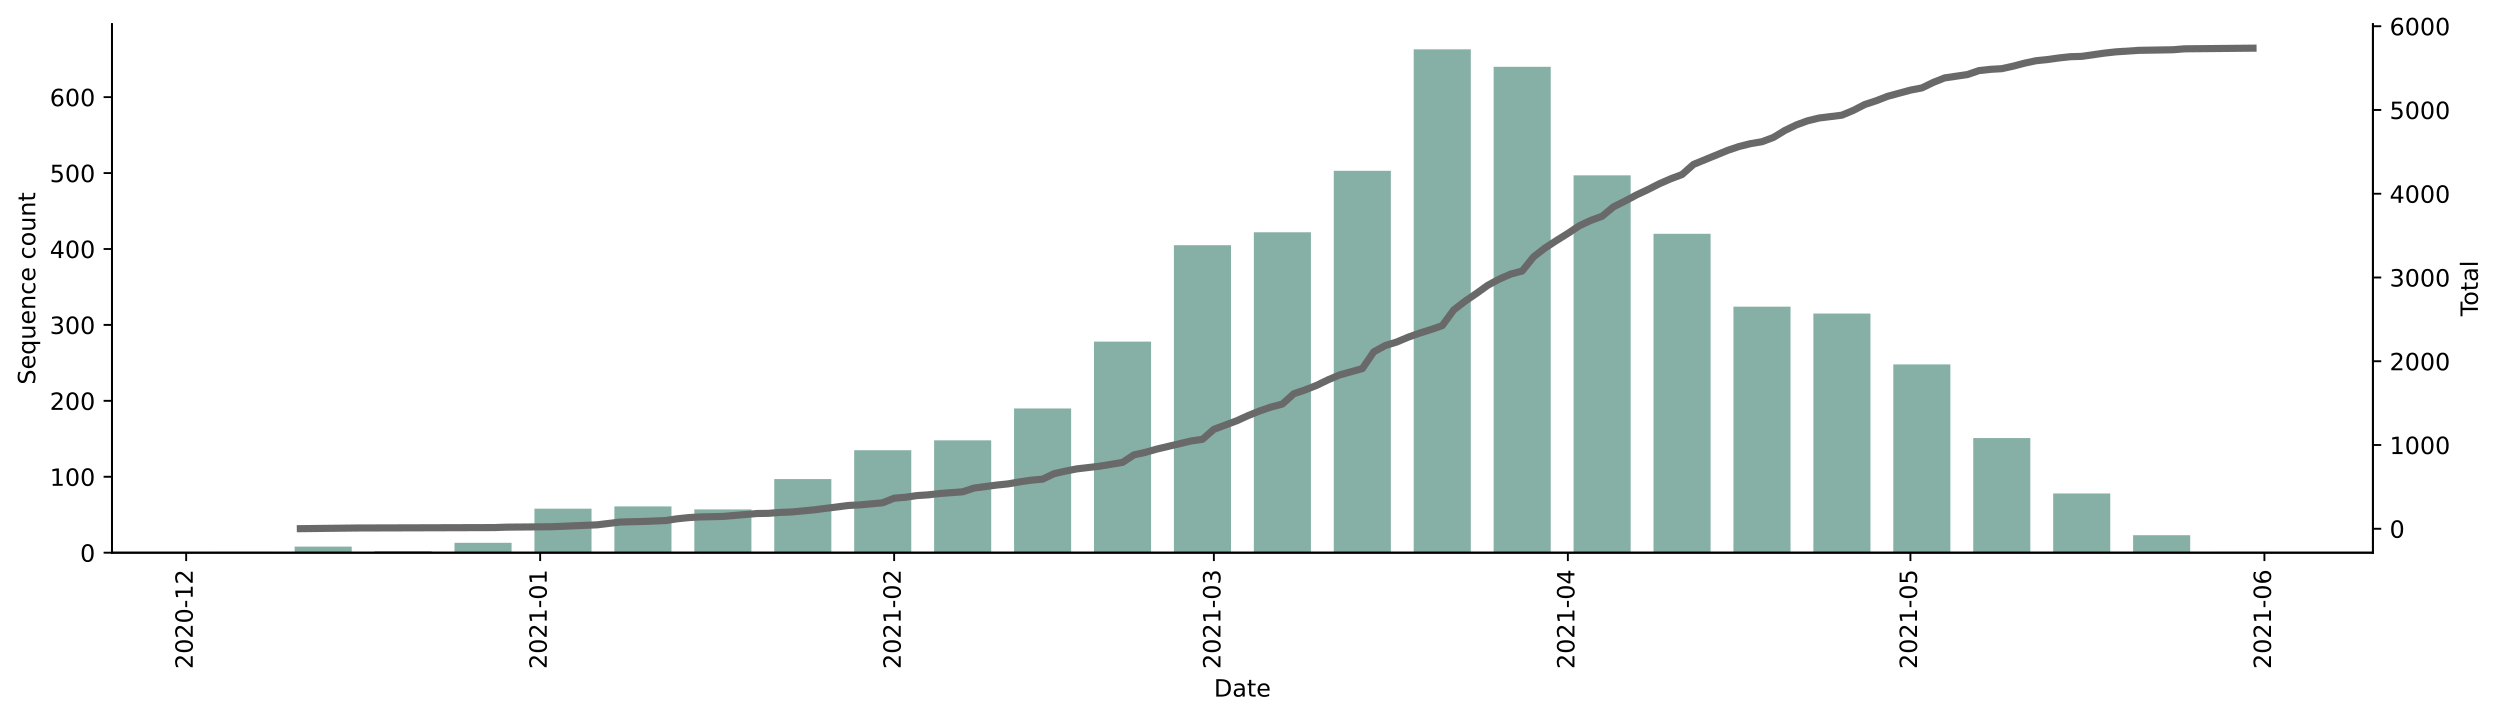 <?xml version="1.0" encoding="utf-8" standalone="no"?>
<!DOCTYPE svg PUBLIC "-//W3C//DTD SVG 1.1//EN"
  "http://www.w3.org/Graphics/SVG/1.1/DTD/svg11.dtd">
<!-- Created with matplotlib (https://matplotlib.org/) -->
<svg height="301.547pt" version="1.1" viewBox="0 0 1048.894 301.547" width="1048.894pt" xmlns="http://www.w3.org/2000/svg" xmlns:xlink="http://www.w3.org/1999/xlink">
 <defs>
  <style type="text/css">*{stroke-linecap:butt;stroke-linejoin:round;}</style>
 </defs>
 <g id="figure_1">
  <g id="patch_1">
   <path d="M 0 301.547 
L 1048.894 301.547 
L 1048.894 0 
L 0 0 
z
" style="fill:#ffffff;"/>
  </g>
  <g id="axes_1">
   <g id="patch_2">
    <path d="M 46.966 231.886 
L 995.566 231.886 
L 995.566 10.126 
L 46.966 10.126 
z
" style="fill:#ffffff;"/>
   </g>
   <g id="patch_3">
    <path clip-path="url(#p9fb569c051)" d="M 90.084 231.886 
L 114.038 231.886 
L 114.038 231.567 
L 90.084 231.567 
z
" style="fill:#86b0a6;"/>
   </g>
   <g id="patch_4">
    <path clip-path="url(#p9fb569c051)" d="M 123.62 231.886 
L 147.575 231.886 
L 147.575 229.338 
L 123.62 229.338 
z
" style="fill:#86b0a6;"/>
   </g>
   <g id="patch_5">
    <path clip-path="url(#p9fb569c051)" d="M 157.157 231.886 
L 181.111 231.886 
L 181.111 231.249 
L 157.157 231.249 
z
" style="fill:#86b0a6;"/>
   </g>
   <g id="patch_6">
    <path clip-path="url(#p9fb569c051)" d="M 190.693 231.886 
L 214.647 231.886 
L 214.647 227.745 
L 190.693 227.745 
z
" style="fill:#86b0a6;"/>
   </g>
   <g id="patch_7">
    <path clip-path="url(#p9fb569c051)" d="M 224.229 231.886 
L 248.184 231.886 
L 248.184 213.41 
L 224.229 213.41 
z
" style="fill:#86b0a6;"/>
   </g>
   <g id="patch_8">
    <path clip-path="url(#p9fb569c051)" d="M 257.766 231.886 
L 281.72 231.886 
L 281.72 212.454 
L 257.766 212.454 
z
" style="fill:#86b0a6;"/>
   </g>
   <g id="patch_9">
    <path clip-path="url(#p9fb569c051)" d="M 291.302 231.886 
L 315.257 231.886 
L 315.257 213.729 
L 291.302 213.729 
z
" style="fill:#86b0a6;"/>
   </g>
   <g id="patch_10">
    <path clip-path="url(#p9fb569c051)" d="M 324.838 231.886 
L 348.793 231.886 
L 348.793 200.986 
L 324.838 200.986 
z
" style="fill:#86b0a6;"/>
   </g>
   <g id="patch_11">
    <path clip-path="url(#p9fb569c051)" d="M 358.375 231.886 
L 382.329 231.886 
L 382.329 188.881 
L 358.375 188.881 
z
" style="fill:#86b0a6;"/>
   </g>
   <g id="patch_12">
    <path clip-path="url(#p9fb569c051)" d="M 391.911 231.886 
L 415.866 231.886 
L 415.866 184.74 
L 391.911 184.74 
z
" style="fill:#86b0a6;"/>
   </g>
   <g id="patch_13">
    <path clip-path="url(#p9fb569c051)" d="M 425.447 231.886 
L 449.402 231.886 
L 449.402 171.361 
L 425.447 171.361 
z
" style="fill:#86b0a6;"/>
   </g>
   <g id="patch_14">
    <path clip-path="url(#p9fb569c051)" d="M 458.984 231.886 
L 482.938 231.886 
L 482.938 143.329 
L 458.984 143.329 
z
" style="fill:#86b0a6;"/>
   </g>
   <g id="patch_15">
    <path clip-path="url(#p9fb569c051)" d="M 492.52 231.886 
L 516.475 231.886 
L 516.475 102.872 
L 492.52 102.872 
z
" style="fill:#86b0a6;"/>
   </g>
   <g id="patch_16">
    <path clip-path="url(#p9fb569c051)" d="M 526.057 231.886 
L 550.011 231.886 
L 550.011 97.457 
L 526.057 97.457 
z
" style="fill:#86b0a6;"/>
   </g>
   <g id="patch_17">
    <path clip-path="url(#p9fb569c051)" d="M 559.593 231.886 
L 583.547 231.886 
L 583.547 71.654 
L 559.593 71.654 
z
" style="fill:#86b0a6;"/>
   </g>
   <g id="patch_18">
    <path clip-path="url(#p9fb569c051)" d="M 593.129 231.886 
L 617.084 231.886 
L 617.084 20.686 
L 593.129 20.686 
z
" style="fill:#86b0a6;"/>
   </g>
   <g id="patch_19">
    <path clip-path="url(#p9fb569c051)" d="M 626.666 231.886 
L 650.62 231.886 
L 650.62 28.013 
L 626.666 28.013 
z
" style="fill:#86b0a6;"/>
   </g>
   <g id="patch_20">
    <path clip-path="url(#p9fb569c051)" d="M 660.202 231.886 
L 684.157 231.886 
L 684.157 73.566 
L 660.202 73.566 
z
" style="fill:#86b0a6;"/>
   </g>
   <g id="patch_21">
    <path clip-path="url(#p9fb569c051)" d="M 693.738 231.886 
L 717.693 231.886 
L 717.693 98.094 
L 693.738 98.094 
z
" style="fill:#86b0a6;"/>
   </g>
   <g id="patch_22">
    <path clip-path="url(#p9fb569c051)" d="M 727.275 231.886 
L 751.229 231.886 
L 751.229 128.675 
L 727.275 128.675 
z
" style="fill:#86b0a6;"/>
   </g>
   <g id="patch_23">
    <path clip-path="url(#p9fb569c051)" d="M 760.811 231.886 
L 784.766 231.886 
L 784.766 131.542 
L 760.811 131.542 
z
" style="fill:#86b0a6;"/>
   </g>
   <g id="patch_24">
    <path clip-path="url(#p9fb569c051)" d="M 794.347 231.886 
L 818.302 231.886 
L 818.302 152.885 
L 794.347 152.885 
z
" style="fill:#86b0a6;"/>
   </g>
   <g id="patch_25">
    <path clip-path="url(#p9fb569c051)" d="M 827.884 231.886 
L 851.838 231.886 
L 851.838 183.785 
L 827.884 183.785 
z
" style="fill:#86b0a6;"/>
   </g>
   <g id="patch_26">
    <path clip-path="url(#p9fb569c051)" d="M 861.42 231.886 
L 885.375 231.886 
L 885.375 207.039 
L 861.42 207.039 
z
" style="fill:#86b0a6;"/>
   </g>
   <g id="patch_27">
    <path clip-path="url(#p9fb569c051)" d="M 894.957 231.886 
L 918.911 231.886 
L 918.911 224.559 
L 894.957 224.559 
z
" style="fill:#86b0a6;"/>
   </g>
   <g id="patch_28">
    <path clip-path="url(#p9fb569c051)" d="M 928.493 231.886 
L 952.447 231.886 
L 952.447 231.567 
L 928.493 231.567 
z
" style="fill:#86b0a6;"/>
   </g>
   <g id="matplotlib.axis_1">
    <g id="xtick_1">
     <g id="line2d_1">
      <defs>
       <path d="M 0 0 
L 0 3.5 
" id="m142ffacd8d" style="stroke:#000000;stroke-width:0.8;"/>
      </defs>
      <g>
       <use style="stroke:#000000;stroke-width:0.8;" x="78.107" xlink:href="#m142ffacd8d" y="231.886"/>
      </g>
     </g>
     <g id="text_1">
      <!-- 2020-12 -->
      <g transform="translate(80.866 280.669)rotate(-90)scale(0.1 -0.1)">
       <defs>
        <path d="M 19.188 8.297 
L 53.609 8.297 
L 53.609 0 
L 7.328 0 
L 7.328 8.297 
Q 12.938 14.109 22.625 23.891 
Q 32.328 33.688 34.812 36.531 
Q 39.547 41.844 41.422 45.531 
Q 43.312 49.219 43.312 52.781 
Q 43.312 58.594 39.234 62.25 
Q 35.156 65.922 28.609 65.922 
Q 23.969 65.922 18.812 64.312 
Q 13.672 62.703 7.812 59.422 
L 7.812 69.391 
Q 13.766 71.781 18.938 73 
Q 24.125 74.219 28.422 74.219 
Q 39.75 74.219 46.484 68.547 
Q 53.219 62.891 53.219 53.422 
Q 53.219 48.922 51.531 44.891 
Q 49.859 40.875 45.406 35.406 
Q 44.188 33.984 37.641 27.219 
Q 31.109 20.453 19.188 8.297 
z
" id="DejaVuSans-50"/>
        <path d="M 31.781 66.406 
Q 24.172 66.406 20.328 58.906 
Q 16.5 51.422 16.5 36.375 
Q 16.5 21.391 20.328 13.891 
Q 24.172 6.391 31.781 6.391 
Q 39.453 6.391 43.281 13.891 
Q 47.125 21.391 47.125 36.375 
Q 47.125 51.422 43.281 58.906 
Q 39.453 66.406 31.781 66.406 
z
M 31.781 74.219 
Q 44.047 74.219 50.516 64.516 
Q 56.984 54.828 56.984 36.375 
Q 56.984 17.969 50.516 8.266 
Q 44.047 -1.422 31.781 -1.422 
Q 19.531 -1.422 13.062 8.266 
Q 6.594 17.969 6.594 36.375 
Q 6.594 54.828 13.062 64.516 
Q 19.531 74.219 31.781 74.219 
z
" id="DejaVuSans-48"/>
        <path d="M 4.891 31.391 
L 31.203 31.391 
L 31.203 23.391 
L 4.891 23.391 
z
" id="DejaVuSans-45"/>
        <path d="M 12.406 8.297 
L 28.516 8.297 
L 28.516 63.922 
L 10.984 60.406 
L 10.984 69.391 
L 28.422 72.906 
L 38.281 72.906 
L 38.281 8.297 
L 54.391 8.297 
L 54.391 0 
L 12.406 0 
z
" id="DejaVuSans-49"/>
       </defs>
       <use xlink:href="#DejaVuSans-50"/>
       <use x="63.623" xlink:href="#DejaVuSans-48"/>
       <use x="127.246" xlink:href="#DejaVuSans-50"/>
       <use x="190.869" xlink:href="#DejaVuSans-48"/>
       <use x="254.492" xlink:href="#DejaVuSans-45"/>
       <use x="290.576" xlink:href="#DejaVuSans-49"/>
       <use x="354.199" xlink:href="#DejaVuSans-50"/>
      </g>
     </g>
    </g>
    <g id="xtick_2">
     <g id="line2d_2">
      <g>
       <use style="stroke:#000000;stroke-width:0.8;" x="226.625" xlink:href="#m142ffacd8d" y="231.886"/>
      </g>
     </g>
     <g id="text_2">
      <!-- 2021-01 -->
      <g transform="translate(229.384 280.669)rotate(-90)scale(0.1 -0.1)">
       <use xlink:href="#DejaVuSans-50"/>
       <use x="63.623" xlink:href="#DejaVuSans-48"/>
       <use x="127.246" xlink:href="#DejaVuSans-50"/>
       <use x="190.869" xlink:href="#DejaVuSans-49"/>
       <use x="254.492" xlink:href="#DejaVuSans-45"/>
       <use x="290.576" xlink:href="#DejaVuSans-48"/>
       <use x="354.199" xlink:href="#DejaVuSans-49"/>
      </g>
     </g>
    </g>
    <g id="xtick_3">
     <g id="line2d_3">
      <g>
       <use style="stroke:#000000;stroke-width:0.8;" x="375.143" xlink:href="#m142ffacd8d" y="231.886"/>
      </g>
     </g>
     <g id="text_3">
      <!-- 2021-02 -->
      <g transform="translate(377.902 280.669)rotate(-90)scale(0.1 -0.1)">
       <use xlink:href="#DejaVuSans-50"/>
       <use x="63.623" xlink:href="#DejaVuSans-48"/>
       <use x="127.246" xlink:href="#DejaVuSans-50"/>
       <use x="190.869" xlink:href="#DejaVuSans-49"/>
       <use x="254.492" xlink:href="#DejaVuSans-45"/>
       <use x="290.576" xlink:href="#DejaVuSans-48"/>
       <use x="354.199" xlink:href="#DejaVuSans-50"/>
      </g>
     </g>
    </g>
    <g id="xtick_4">
     <g id="line2d_4">
      <g>
       <use style="stroke:#000000;stroke-width:0.8;" x="509.288" xlink:href="#m142ffacd8d" y="231.886"/>
      </g>
     </g>
     <g id="text_4">
      <!-- 2021-03 -->
      <g transform="translate(512.048 280.669)rotate(-90)scale(0.1 -0.1)">
       <defs>
        <path d="M 40.578 39.312 
Q 47.656 37.797 51.625 33 
Q 55.609 28.219 55.609 21.188 
Q 55.609 10.406 48.188 4.484 
Q 40.766 -1.422 27.094 -1.422 
Q 22.516 -1.422 17.656 -0.516 
Q 12.797 0.391 7.625 2.203 
L 7.625 11.719 
Q 11.719 9.328 16.594 8.109 
Q 21.484 6.891 26.812 6.891 
Q 36.078 6.891 40.938 10.547 
Q 45.797 14.203 45.797 21.188 
Q 45.797 27.641 41.281 31.266 
Q 36.766 34.906 28.719 34.906 
L 20.219 34.906 
L 20.219 43.016 
L 29.109 43.016 
Q 36.375 43.016 40.234 45.922 
Q 44.094 48.828 44.094 54.297 
Q 44.094 59.906 40.109 62.906 
Q 36.141 65.922 28.719 65.922 
Q 24.656 65.922 20.016 65.031 
Q 15.375 64.156 9.812 62.312 
L 9.812 71.094 
Q 15.438 72.656 20.344 73.438 
Q 25.25 74.219 29.594 74.219 
Q 40.828 74.219 47.359 69.109 
Q 53.906 64.016 53.906 55.328 
Q 53.906 49.266 50.438 45.094 
Q 46.969 40.922 40.578 39.312 
z
" id="DejaVuSans-51"/>
       </defs>
       <use xlink:href="#DejaVuSans-50"/>
       <use x="63.623" xlink:href="#DejaVuSans-48"/>
       <use x="127.246" xlink:href="#DejaVuSans-50"/>
       <use x="190.869" xlink:href="#DejaVuSans-49"/>
       <use x="254.492" xlink:href="#DejaVuSans-45"/>
       <use x="290.576" xlink:href="#DejaVuSans-48"/>
       <use x="354.199" xlink:href="#DejaVuSans-51"/>
      </g>
     </g>
    </g>
    <g id="xtick_5">
     <g id="line2d_5">
      <g>
       <use style="stroke:#000000;stroke-width:0.8;" x="657.807" xlink:href="#m142ffacd8d" y="231.886"/>
      </g>
     </g>
     <g id="text_5">
      <!-- 2021-04 -->
      <g transform="translate(660.566 280.669)rotate(-90)scale(0.1 -0.1)">
       <defs>
        <path d="M 37.797 64.312 
L 12.891 25.391 
L 37.797 25.391 
z
M 35.203 72.906 
L 47.609 72.906 
L 47.609 25.391 
L 58.016 25.391 
L 58.016 17.188 
L 47.609 17.188 
L 47.609 0 
L 37.797 0 
L 37.797 17.188 
L 4.891 17.188 
L 4.891 26.703 
z
" id="DejaVuSans-52"/>
       </defs>
       <use xlink:href="#DejaVuSans-50"/>
       <use x="63.623" xlink:href="#DejaVuSans-48"/>
       <use x="127.246" xlink:href="#DejaVuSans-50"/>
       <use x="190.869" xlink:href="#DejaVuSans-49"/>
       <use x="254.492" xlink:href="#DejaVuSans-45"/>
       <use x="290.576" xlink:href="#DejaVuSans-48"/>
       <use x="354.199" xlink:href="#DejaVuSans-52"/>
      </g>
     </g>
    </g>
    <g id="xtick_6">
     <g id="line2d_6">
      <g>
       <use style="stroke:#000000;stroke-width:0.8;" x="801.534" xlink:href="#m142ffacd8d" y="231.886"/>
      </g>
     </g>
     <g id="text_6">
      <!-- 2021-05 -->
      <g transform="translate(804.293 280.669)rotate(-90)scale(0.1 -0.1)">
       <defs>
        <path d="M 10.797 72.906 
L 49.516 72.906 
L 49.516 64.594 
L 19.828 64.594 
L 19.828 46.734 
Q 21.969 47.469 24.109 47.828 
Q 26.266 48.188 28.422 48.188 
Q 40.625 48.188 47.75 41.5 
Q 54.891 34.812 54.891 23.391 
Q 54.891 11.625 47.562 5.094 
Q 40.234 -1.422 26.906 -1.422 
Q 22.312 -1.422 17.547 -0.641 
Q 12.797 0.141 7.719 1.703 
L 7.719 11.625 
Q 12.109 9.234 16.797 8.062 
Q 21.484 6.891 26.703 6.891 
Q 35.156 6.891 40.078 11.328 
Q 45.016 15.766 45.016 23.391 
Q 45.016 31 40.078 35.438 
Q 35.156 39.891 26.703 39.891 
Q 22.75 39.891 18.812 39.016 
Q 14.891 38.141 10.797 36.281 
z
" id="DejaVuSans-53"/>
       </defs>
       <use xlink:href="#DejaVuSans-50"/>
       <use x="63.623" xlink:href="#DejaVuSans-48"/>
       <use x="127.246" xlink:href="#DejaVuSans-50"/>
       <use x="190.869" xlink:href="#DejaVuSans-49"/>
       <use x="254.492" xlink:href="#DejaVuSans-45"/>
       <use x="290.576" xlink:href="#DejaVuSans-48"/>
       <use x="354.199" xlink:href="#DejaVuSans-53"/>
      </g>
     </g>
    </g>
    <g id="xtick_7">
     <g id="line2d_7">
      <g>
       <use style="stroke:#000000;stroke-width:0.8;" x="950.052" xlink:href="#m142ffacd8d" y="231.886"/>
      </g>
     </g>
     <g id="text_7">
      <!-- 2021-06 -->
      <g transform="translate(952.811 280.669)rotate(-90)scale(0.1 -0.1)">
       <defs>
        <path d="M 33.016 40.375 
Q 26.375 40.375 22.484 35.828 
Q 18.609 31.297 18.609 23.391 
Q 18.609 15.531 22.484 10.953 
Q 26.375 6.391 33.016 6.391 
Q 39.656 6.391 43.531 10.953 
Q 47.406 15.531 47.406 23.391 
Q 47.406 31.297 43.531 35.828 
Q 39.656 40.375 33.016 40.375 
z
M 52.594 71.297 
L 52.594 62.312 
Q 48.875 64.062 45.094 64.984 
Q 41.312 65.922 37.594 65.922 
Q 27.828 65.922 22.672 59.328 
Q 17.531 52.734 16.797 39.406 
Q 19.672 43.656 24.016 45.922 
Q 28.375 48.188 33.594 48.188 
Q 44.578 48.188 50.953 41.516 
Q 57.328 34.859 57.328 23.391 
Q 57.328 12.156 50.688 5.359 
Q 44.047 -1.422 33.016 -1.422 
Q 20.359 -1.422 13.672 8.266 
Q 6.984 17.969 6.984 36.375 
Q 6.984 53.656 15.188 63.938 
Q 23.391 74.219 37.203 74.219 
Q 40.922 74.219 44.703 73.484 
Q 48.484 72.75 52.594 71.297 
z
" id="DejaVuSans-54"/>
       </defs>
       <use xlink:href="#DejaVuSans-50"/>
       <use x="63.623" xlink:href="#DejaVuSans-48"/>
       <use x="127.246" xlink:href="#DejaVuSans-50"/>
       <use x="190.869" xlink:href="#DejaVuSans-49"/>
       <use x="254.492" xlink:href="#DejaVuSans-45"/>
       <use x="290.576" xlink:href="#DejaVuSans-48"/>
       <use x="354.199" xlink:href="#DejaVuSans-54"/>
      </g>
     </g>
    </g>
    <g id="text_8">
     <!-- Date -->
     <g transform="translate(509.315 292.267)scale(0.1 -0.1)">
      <defs>
       <path d="M 19.672 64.797 
L 19.672 8.109 
L 31.594 8.109 
Q 46.688 8.109 53.688 14.938 
Q 60.688 21.781 60.688 36.531 
Q 60.688 51.172 53.688 57.984 
Q 46.688 64.797 31.594 64.797 
z
M 9.812 72.906 
L 30.078 72.906 
Q 51.266 72.906 61.172 64.094 
Q 71.094 55.281 71.094 36.531 
Q 71.094 17.672 61.125 8.828 
Q 51.172 0 30.078 0 
L 9.812 0 
z
" id="DejaVuSans-68"/>
       <path d="M 34.281 27.484 
Q 23.391 27.484 19.188 25 
Q 14.984 22.516 14.984 16.5 
Q 14.984 11.719 18.141 8.906 
Q 21.297 6.109 26.703 6.109 
Q 34.188 6.109 38.703 11.406 
Q 43.219 16.703 43.219 25.484 
L 43.219 27.484 
z
M 52.203 31.203 
L 52.203 0 
L 43.219 0 
L 43.219 8.297 
Q 40.141 3.328 35.547 0.953 
Q 30.953 -1.422 24.312 -1.422 
Q 15.922 -1.422 10.953 3.297 
Q 6 8.016 6 15.922 
Q 6 25.141 12.172 29.828 
Q 18.359 34.516 30.609 34.516 
L 43.219 34.516 
L 43.219 35.406 
Q 43.219 41.609 39.141 45 
Q 35.062 48.391 27.688 48.391 
Q 23 48.391 18.547 47.266 
Q 14.109 46.141 10.016 43.891 
L 10.016 52.203 
Q 14.938 54.109 19.578 55.047 
Q 24.219 56 28.609 56 
Q 40.484 56 46.344 49.844 
Q 52.203 43.703 52.203 31.203 
z
" id="DejaVuSans-97"/>
       <path d="M 18.312 70.219 
L 18.312 54.688 
L 36.812 54.688 
L 36.812 47.703 
L 18.312 47.703 
L 18.312 18.016 
Q 18.312 11.328 20.141 9.422 
Q 21.969 7.516 27.594 7.516 
L 36.812 7.516 
L 36.812 0 
L 27.594 0 
Q 17.188 0 13.234 3.875 
Q 9.281 7.766 9.281 18.016 
L 9.281 47.703 
L 2.688 47.703 
L 2.688 54.688 
L 9.281 54.688 
L 9.281 70.219 
z
" id="DejaVuSans-116"/>
       <path d="M 56.203 29.594 
L 56.203 25.203 
L 14.891 25.203 
Q 15.484 15.922 20.484 11.062 
Q 25.484 6.203 34.422 6.203 
Q 39.594 6.203 44.453 7.469 
Q 49.312 8.734 54.109 11.281 
L 54.109 2.781 
Q 49.266 0.734 44.188 -0.344 
Q 39.109 -1.422 33.891 -1.422 
Q 20.797 -1.422 13.156 6.188 
Q 5.516 13.812 5.516 26.812 
Q 5.516 40.234 12.766 48.109 
Q 20.016 56 32.328 56 
Q 43.359 56 49.781 48.891 
Q 56.203 41.797 56.203 29.594 
z
M 47.219 32.234 
Q 47.125 39.594 43.094 43.984 
Q 39.062 48.391 32.422 48.391 
Q 24.906 48.391 20.391 44.141 
Q 15.875 39.891 15.188 32.172 
z
" id="DejaVuSans-101"/>
      </defs>
      <use xlink:href="#DejaVuSans-68"/>
      <use x="77.002" xlink:href="#DejaVuSans-97"/>
      <use x="138.281" xlink:href="#DejaVuSans-116"/>
      <use x="177.49" xlink:href="#DejaVuSans-101"/>
     </g>
    </g>
   </g>
   <g id="matplotlib.axis_2">
    <g id="ytick_1">
     <g id="line2d_8">
      <defs>
       <path d="M 0 0 
L -3.5 0 
" id="m5732faa7ca" style="stroke:#000000;stroke-width:0.8;"/>
      </defs>
      <g>
       <use style="stroke:#000000;stroke-width:0.8;" x="46.966" xlink:href="#m5732faa7ca" y="231.886"/>
      </g>
     </g>
     <g id="text_9">
      <!-- 0 -->
      <g transform="translate(33.603 235.685)scale(0.1 -0.1)">
       <use xlink:href="#DejaVuSans-48"/>
      </g>
     </g>
    </g>
    <g id="ytick_2">
     <g id="line2d_9">
      <g>
       <use style="stroke:#000000;stroke-width:0.8;" x="46.966" xlink:href="#m5732faa7ca" y="200.031"/>
      </g>
     </g>
     <g id="text_10">
      <!-- 100 -->
      <g transform="translate(20.878 203.83)scale(0.1 -0.1)">
       <use xlink:href="#DejaVuSans-49"/>
       <use x="63.623" xlink:href="#DejaVuSans-48"/>
       <use x="127.246" xlink:href="#DejaVuSans-48"/>
      </g>
     </g>
    </g>
    <g id="ytick_3">
     <g id="line2d_10">
      <g>
       <use style="stroke:#000000;stroke-width:0.8;" x="46.966" xlink:href="#m5732faa7ca" y="168.176"/>
      </g>
     </g>
     <g id="text_11">
      <!-- 200 -->
      <g transform="translate(20.878 171.975)scale(0.1 -0.1)">
       <use xlink:href="#DejaVuSans-50"/>
       <use x="63.623" xlink:href="#DejaVuSans-48"/>
       <use x="127.246" xlink:href="#DejaVuSans-48"/>
      </g>
     </g>
    </g>
    <g id="ytick_4">
     <g id="line2d_11">
      <g>
       <use style="stroke:#000000;stroke-width:0.8;" x="46.966" xlink:href="#m5732faa7ca" y="136.32"/>
      </g>
     </g>
     <g id="text_12">
      <!-- 300 -->
      <g transform="translate(20.878 140.12)scale(0.1 -0.1)">
       <use xlink:href="#DejaVuSans-51"/>
       <use x="63.623" xlink:href="#DejaVuSans-48"/>
       <use x="127.246" xlink:href="#DejaVuSans-48"/>
      </g>
     </g>
    </g>
    <g id="ytick_5">
     <g id="line2d_12">
      <g>
       <use style="stroke:#000000;stroke-width:0.8;" x="46.966" xlink:href="#m5732faa7ca" y="104.465"/>
      </g>
     </g>
     <g id="text_13">
      <!-- 400 -->
      <g transform="translate(20.878 108.264)scale(0.1 -0.1)">
       <use xlink:href="#DejaVuSans-52"/>
       <use x="63.623" xlink:href="#DejaVuSans-48"/>
       <use x="127.246" xlink:href="#DejaVuSans-48"/>
      </g>
     </g>
    </g>
    <g id="ytick_6">
     <g id="line2d_13">
      <g>
       <use style="stroke:#000000;stroke-width:0.8;" x="46.966" xlink:href="#m5732faa7ca" y="72.61"/>
      </g>
     </g>
     <g id="text_14">
      <!-- 500 -->
      <g transform="translate(20.878 76.409)scale(0.1 -0.1)">
       <use xlink:href="#DejaVuSans-53"/>
       <use x="63.623" xlink:href="#DejaVuSans-48"/>
       <use x="127.246" xlink:href="#DejaVuSans-48"/>
      </g>
     </g>
    </g>
    <g id="ytick_7">
     <g id="line2d_14">
      <g>
       <use style="stroke:#000000;stroke-width:0.8;" x="46.966" xlink:href="#m5732faa7ca" y="40.755"/>
      </g>
     </g>
     <g id="text_15">
      <!-- 600 -->
      <g transform="translate(20.878 44.554)scale(0.1 -0.1)">
       <use xlink:href="#DejaVuSans-54"/>
       <use x="63.623" xlink:href="#DejaVuSans-48"/>
       <use x="127.246" xlink:href="#DejaVuSans-48"/>
      </g>
     </g>
    </g>
    <g id="text_16">
     <!-- Sequence count -->
     <g transform="translate(14.798 161.366)rotate(-90)scale(0.1 -0.1)">
      <defs>
       <path d="M 53.516 70.516 
L 53.516 60.891 
Q 47.906 63.578 42.922 64.891 
Q 37.938 66.219 33.297 66.219 
Q 25.25 66.219 20.875 63.094 
Q 16.5 59.969 16.5 54.203 
Q 16.5 49.359 19.406 46.891 
Q 22.312 44.438 30.422 42.922 
L 36.375 41.703 
Q 47.406 39.594 52.656 34.297 
Q 57.906 29 57.906 20.125 
Q 57.906 9.516 50.797 4.047 
Q 43.703 -1.422 29.984 -1.422 
Q 24.812 -1.422 18.969 -0.25 
Q 13.141 0.922 6.891 3.219 
L 6.891 13.375 
Q 12.891 10.016 18.656 8.297 
Q 24.422 6.594 29.984 6.594 
Q 38.422 6.594 43.016 9.906 
Q 47.609 13.234 47.609 19.391 
Q 47.609 24.75 44.312 27.781 
Q 41.016 30.812 33.5 32.328 
L 27.484 33.5 
Q 16.453 35.688 11.516 40.375 
Q 6.594 45.062 6.594 53.422 
Q 6.594 63.094 13.406 68.656 
Q 20.219 74.219 32.172 74.219 
Q 37.312 74.219 42.625 73.281 
Q 47.953 72.359 53.516 70.516 
z
" id="DejaVuSans-83"/>
       <path d="M 14.797 27.297 
Q 14.797 17.391 18.875 11.75 
Q 22.953 6.109 30.078 6.109 
Q 37.203 6.109 41.297 11.75 
Q 45.406 17.391 45.406 27.297 
Q 45.406 37.203 41.297 42.844 
Q 37.203 48.484 30.078 48.484 
Q 22.953 48.484 18.875 42.844 
Q 14.797 37.203 14.797 27.297 
z
M 45.406 8.203 
Q 42.578 3.328 38.25 0.953 
Q 33.938 -1.422 27.875 -1.422 
Q 17.969 -1.422 11.734 6.484 
Q 5.516 14.406 5.516 27.297 
Q 5.516 40.188 11.734 48.094 
Q 17.969 56 27.875 56 
Q 33.938 56 38.25 53.625 
Q 42.578 51.266 45.406 46.391 
L 45.406 54.688 
L 54.391 54.688 
L 54.391 -20.797 
L 45.406 -20.797 
z
" id="DejaVuSans-113"/>
       <path d="M 8.5 21.578 
L 8.5 54.688 
L 17.484 54.688 
L 17.484 21.922 
Q 17.484 14.156 20.5 10.266 
Q 23.531 6.391 29.594 6.391 
Q 36.859 6.391 41.078 11.031 
Q 45.312 15.672 45.312 23.688 
L 45.312 54.688 
L 54.297 54.688 
L 54.297 0 
L 45.312 0 
L 45.312 8.406 
Q 42.047 3.422 37.719 1 
Q 33.406 -1.422 27.688 -1.422 
Q 18.266 -1.422 13.375 4.438 
Q 8.5 10.297 8.5 21.578 
z
M 31.109 56 
z
" id="DejaVuSans-117"/>
       <path d="M 54.891 33.016 
L 54.891 0 
L 45.906 0 
L 45.906 32.719 
Q 45.906 40.484 42.875 44.328 
Q 39.844 48.188 33.797 48.188 
Q 26.516 48.188 22.312 43.547 
Q 18.109 38.922 18.109 30.906 
L 18.109 0 
L 9.078 0 
L 9.078 54.688 
L 18.109 54.688 
L 18.109 46.188 
Q 21.344 51.125 25.703 53.562 
Q 30.078 56 35.797 56 
Q 45.219 56 50.047 50.172 
Q 54.891 44.344 54.891 33.016 
z
" id="DejaVuSans-110"/>
       <path d="M 48.781 52.594 
L 48.781 44.188 
Q 44.969 46.297 41.141 47.344 
Q 37.312 48.391 33.406 48.391 
Q 24.656 48.391 19.812 42.844 
Q 14.984 37.312 14.984 27.297 
Q 14.984 17.281 19.812 11.734 
Q 24.656 6.203 33.406 6.203 
Q 37.312 6.203 41.141 7.25 
Q 44.969 8.297 48.781 10.406 
L 48.781 2.094 
Q 45.016 0.344 40.984 -0.531 
Q 36.969 -1.422 32.422 -1.422 
Q 20.062 -1.422 12.781 6.344 
Q 5.516 14.109 5.516 27.297 
Q 5.516 40.672 12.859 48.328 
Q 20.219 56 33.016 56 
Q 37.156 56 41.109 55.141 
Q 45.062 54.297 48.781 52.594 
z
" id="DejaVuSans-99"/>
       <path id="DejaVuSans-32"/>
       <path d="M 30.609 48.391 
Q 23.391 48.391 19.188 42.75 
Q 14.984 37.109 14.984 27.297 
Q 14.984 17.484 19.156 11.844 
Q 23.344 6.203 30.609 6.203 
Q 37.797 6.203 41.984 11.859 
Q 46.188 17.531 46.188 27.297 
Q 46.188 37.016 41.984 42.703 
Q 37.797 48.391 30.609 48.391 
z
M 30.609 56 
Q 42.328 56 49.016 48.375 
Q 55.719 40.766 55.719 27.297 
Q 55.719 13.875 49.016 6.219 
Q 42.328 -1.422 30.609 -1.422 
Q 18.844 -1.422 12.172 6.219 
Q 5.516 13.875 5.516 27.297 
Q 5.516 40.766 12.172 48.375 
Q 18.844 56 30.609 56 
z
" id="DejaVuSans-111"/>
      </defs>
      <use xlink:href="#DejaVuSans-83"/>
      <use x="63.477" xlink:href="#DejaVuSans-101"/>
      <use x="125" xlink:href="#DejaVuSans-113"/>
      <use x="188.477" xlink:href="#DejaVuSans-117"/>
      <use x="251.855" xlink:href="#DejaVuSans-101"/>
      <use x="313.379" xlink:href="#DejaVuSans-110"/>
      <use x="376.758" xlink:href="#DejaVuSans-99"/>
      <use x="431.738" xlink:href="#DejaVuSans-101"/>
      <use x="493.262" xlink:href="#DejaVuSans-32"/>
      <use x="525.049" xlink:href="#DejaVuSans-99"/>
      <use x="580.029" xlink:href="#DejaVuSans-111"/>
      <use x="641.211" xlink:href="#DejaVuSans-117"/>
      <use x="704.59" xlink:href="#DejaVuSans-110"/>
      <use x="767.969" xlink:href="#DejaVuSans-116"/>
     </g>
    </g>
   </g>
   <g id="patch_29">
    <path d="M 46.966 231.886 
L 46.966 10.126 
" style="fill:none;stroke:#000000;stroke-linecap:square;stroke-linejoin:miter;stroke-width:0.8;"/>
   </g>
   <g id="patch_30">
    <path d="M 995.566 231.886 
L 995.566 10.126 
" style="fill:none;stroke:#000000;stroke-linecap:square;stroke-linejoin:miter;stroke-width:0.8;"/>
   </g>
   <g id="patch_31">
    <path d="M 46.966 231.886 
L 995.566 231.886 
" style="fill:none;stroke:#000000;stroke-linecap:square;stroke-linejoin:miter;stroke-width:0.8;"/>
   </g>
  </g>
  <g id="axes_2">
   <g id="matplotlib.axis_3">
    <g id="ytick_8">
     <g id="line2d_15">
      <defs>
       <path d="M 0 0 
L 3.5 0 
" id="m23e8b9250e" style="stroke:#000000;stroke-width:0.8;"/>
      </defs>
      <g>
       <use style="stroke:#000000;stroke-width:0.8;" x="995.566" xlink:href="#m23e8b9250e" y="221.841"/>
      </g>
     </g>
     <g id="text_17">
      <!-- 0 -->
      <g transform="translate(1002.566 225.64)scale(0.1 -0.1)">
       <use xlink:href="#DejaVuSans-48"/>
      </g>
     </g>
    </g>
    <g id="ytick_9">
     <g id="line2d_16">
      <g>
       <use style="stroke:#000000;stroke-width:0.8;" x="995.566" xlink:href="#m23e8b9250e" y="186.701"/>
      </g>
     </g>
     <g id="text_18">
      <!-- 1000 -->
      <g transform="translate(1002.566 190.5)scale(0.1 -0.1)">
       <use xlink:href="#DejaVuSans-49"/>
       <use x="63.623" xlink:href="#DejaVuSans-48"/>
       <use x="127.246" xlink:href="#DejaVuSans-48"/>
       <use x="190.869" xlink:href="#DejaVuSans-48"/>
      </g>
     </g>
    </g>
    <g id="ytick_10">
     <g id="line2d_17">
      <g>
       <use style="stroke:#000000;stroke-width:0.8;" x="995.566" xlink:href="#m23e8b9250e" y="151.56"/>
      </g>
     </g>
     <g id="text_19">
      <!-- 2000 -->
      <g transform="translate(1002.566 155.36)scale(0.1 -0.1)">
       <use xlink:href="#DejaVuSans-50"/>
       <use x="63.623" xlink:href="#DejaVuSans-48"/>
       <use x="127.246" xlink:href="#DejaVuSans-48"/>
       <use x="190.869" xlink:href="#DejaVuSans-48"/>
      </g>
     </g>
    </g>
    <g id="ytick_11">
     <g id="line2d_18">
      <g>
       <use style="stroke:#000000;stroke-width:0.8;" x="995.566" xlink:href="#m23e8b9250e" y="116.42"/>
      </g>
     </g>
     <g id="text_20">
      <!-- 3000 -->
      <g transform="translate(1002.566 120.219)scale(0.1 -0.1)">
       <use xlink:href="#DejaVuSans-51"/>
       <use x="63.623" xlink:href="#DejaVuSans-48"/>
       <use x="127.246" xlink:href="#DejaVuSans-48"/>
       <use x="190.869" xlink:href="#DejaVuSans-48"/>
      </g>
     </g>
    </g>
    <g id="ytick_12">
     <g id="line2d_19">
      <g>
       <use style="stroke:#000000;stroke-width:0.8;" x="995.566" xlink:href="#m23e8b9250e" y="81.28"/>
      </g>
     </g>
     <g id="text_21">
      <!-- 4000 -->
      <g transform="translate(1002.566 85.079)scale(0.1 -0.1)">
       <use xlink:href="#DejaVuSans-52"/>
       <use x="63.623" xlink:href="#DejaVuSans-48"/>
       <use x="127.246" xlink:href="#DejaVuSans-48"/>
       <use x="190.869" xlink:href="#DejaVuSans-48"/>
      </g>
     </g>
    </g>
    <g id="ytick_13">
     <g id="line2d_20">
      <g>
       <use style="stroke:#000000;stroke-width:0.8;" x="995.566" xlink:href="#m23e8b9250e" y="46.14"/>
      </g>
     </g>
     <g id="text_22">
      <!-- 5000 -->
      <g transform="translate(1002.566 49.939)scale(0.1 -0.1)">
       <use xlink:href="#DejaVuSans-53"/>
       <use x="63.623" xlink:href="#DejaVuSans-48"/>
       <use x="127.246" xlink:href="#DejaVuSans-48"/>
       <use x="190.869" xlink:href="#DejaVuSans-48"/>
      </g>
     </g>
    </g>
    <g id="ytick_14">
     <g id="line2d_21">
      <g>
       <use style="stroke:#000000;stroke-width:0.8;" x="995.566" xlink:href="#m23e8b9250e" y="10.999"/>
      </g>
     </g>
     <g id="text_23">
      <!-- 6000 -->
      <g transform="translate(1002.566 14.798)scale(0.1 -0.1)">
       <use xlink:href="#DejaVuSans-54"/>
       <use x="63.623" xlink:href="#DejaVuSans-48"/>
       <use x="127.246" xlink:href="#DejaVuSans-48"/>
       <use x="190.869" xlink:href="#DejaVuSans-48"/>
      </g>
     </g>
    </g>
    <g id="text_24">
     <!-- Total -->
     <g transform="translate(1039.614 132.683)rotate(-90)scale(0.1 -0.1)">
      <defs>
       <path d="M -0.297 72.906 
L 61.375 72.906 
L 61.375 64.594 
L 35.5 64.594 
L 35.5 0 
L 25.594 0 
L 25.594 64.594 
L -0.297 64.594 
z
" id="DejaVuSans-84"/>
       <path d="M 9.422 75.984 
L 18.406 75.984 
L 18.406 0 
L 9.422 0 
z
" id="DejaVuSans-108"/>
      </defs>
      <use xlink:href="#DejaVuSans-84"/>
      <use x="44.084" xlink:href="#DejaVuSans-111"/>
      <use x="105.266" xlink:href="#DejaVuSans-116"/>
      <use x="144.475" xlink:href="#DejaVuSans-97"/>
      <use x="205.754" xlink:href="#DejaVuSans-108"/>
     </g>
    </g>
   </g>
   <g id="line2d_22">
    <path clip-path="url(#p9fb569c051)" d="M 126.016 221.806 
L 149.97 221.525 
L 207.461 221.349 
L 212.252 221.173 
L 231.416 220.998 
L 250.579 220.19 
L 260.161 219.03 
L 269.743 218.784 
L 279.325 218.397 
L 284.116 217.659 
L 288.907 217.167 
L 293.697 216.886 
L 303.279 216.675 
L 317.652 215.446 
L 322.443 215.375 
L 327.234 214.989 
L 332.025 214.813 
L 341.607 213.899 
L 355.979 212.072 
L 360.77 211.826 
L 370.352 210.948 
L 375.143 209.015 
L 379.934 208.628 
L 384.725 207.926 
L 389.516 207.609 
L 394.307 207.047 
L 403.888 206.344 
L 408.679 204.763 
L 418.261 203.498 
L 423.052 203.006 
L 427.843 202.163 
L 432.634 201.46 
L 437.425 201.038 
L 442.216 198.754 
L 447.007 197.665 
L 451.797 196.716 
L 461.379 195.591 
L 470.961 194.01 
L 475.752 190.847 
L 480.543 189.793 
L 485.334 188.423 
L 499.707 185.014 
L 504.497 184.311 
L 509.288 180.13 
L 518.87 176.545 
L 523.661 174.367 
L 528.452 172.434 
L 533.243 170.782 
L 538.034 169.517 
L 542.825 165.195 
L 547.616 163.578 
L 552.407 161.681 
L 557.197 159.362 
L 561.988 157.323 
L 571.57 154.653 
L 576.361 147.625 
L 581.152 144.989 
L 585.943 143.513 
L 590.734 141.51 
L 595.525 139.788 
L 600.316 138.277 
L 605.107 136.626 
L 609.897 130.055 
L 614.688 126.365 
L 619.479 123.097 
L 624.27 119.653 
L 629.061 117.088 
L 633.852 114.979 
L 638.643 113.714 
L 643.434 107.741 
L 648.225 104.051 
L 653.016 100.923 
L 657.807 97.936 
L 662.597 94.739 
L 667.388 92.49 
L 672.179 90.733 
L 676.97 86.762 
L 681.761 84.372 
L 686.552 81.807 
L 691.343 79.558 
L 696.134 77.133 
L 700.925 75.025 
L 705.716 73.233 
L 710.507 68.981 
L 724.879 63.077 
L 729.67 61.461 
L 734.461 60.266 
L 739.252 59.458 
L 744.043 57.666 
L 748.834 54.749 
L 753.625 52.43 
L 758.416 50.673 
L 763.207 49.513 
L 772.788 48.318 
L 777.579 46.315 
L 782.37 43.855 
L 787.161 42.274 
L 791.952 40.412 
L 801.534 37.811 
L 806.325 36.898 
L 811.116 34.578 
L 815.907 32.681 
L 825.488 31.275 
L 830.279 29.624 
L 835.07 29.096 
L 839.861 28.815 
L 844.652 27.761 
L 849.443 26.496 
L 854.234 25.477 
L 859.025 24.985 
L 863.816 24.317 
L 868.607 23.79 
L 873.397 23.65 
L 882.979 22.279 
L 887.77 21.752 
L 897.352 21.12 
L 911.725 20.874 
L 916.516 20.487 
L 945.261 20.206 
L 945.261 20.206 
" style="fill:none;stroke:#696969;stroke-linecap:square;stroke-width:3;"/>
   </g>
   <g id="patch_32">
    <path d="M 46.966 231.886 
L 46.966 10.126 
" style="fill:none;stroke:#000000;stroke-linecap:square;stroke-linejoin:miter;stroke-width:0.8;"/>
   </g>
   <g id="patch_33">
    <path d="M 995.566 231.886 
L 995.566 10.126 
" style="fill:none;stroke:#000000;stroke-linecap:square;stroke-linejoin:miter;stroke-width:0.8;"/>
   </g>
   <g id="patch_34">
    <path d="M 46.966 231.886 
L 995.566 231.886 
" style="fill:none;stroke:#000000;stroke-linecap:square;stroke-linejoin:miter;stroke-width:0.8;"/>
   </g>
  </g>
 </g>
 <defs>
  <clipPath id="p9fb569c051">
   <rect height="221.76" width="948.6" x="46.966" y="10.126"/>
  </clipPath>
 </defs>
</svg>
